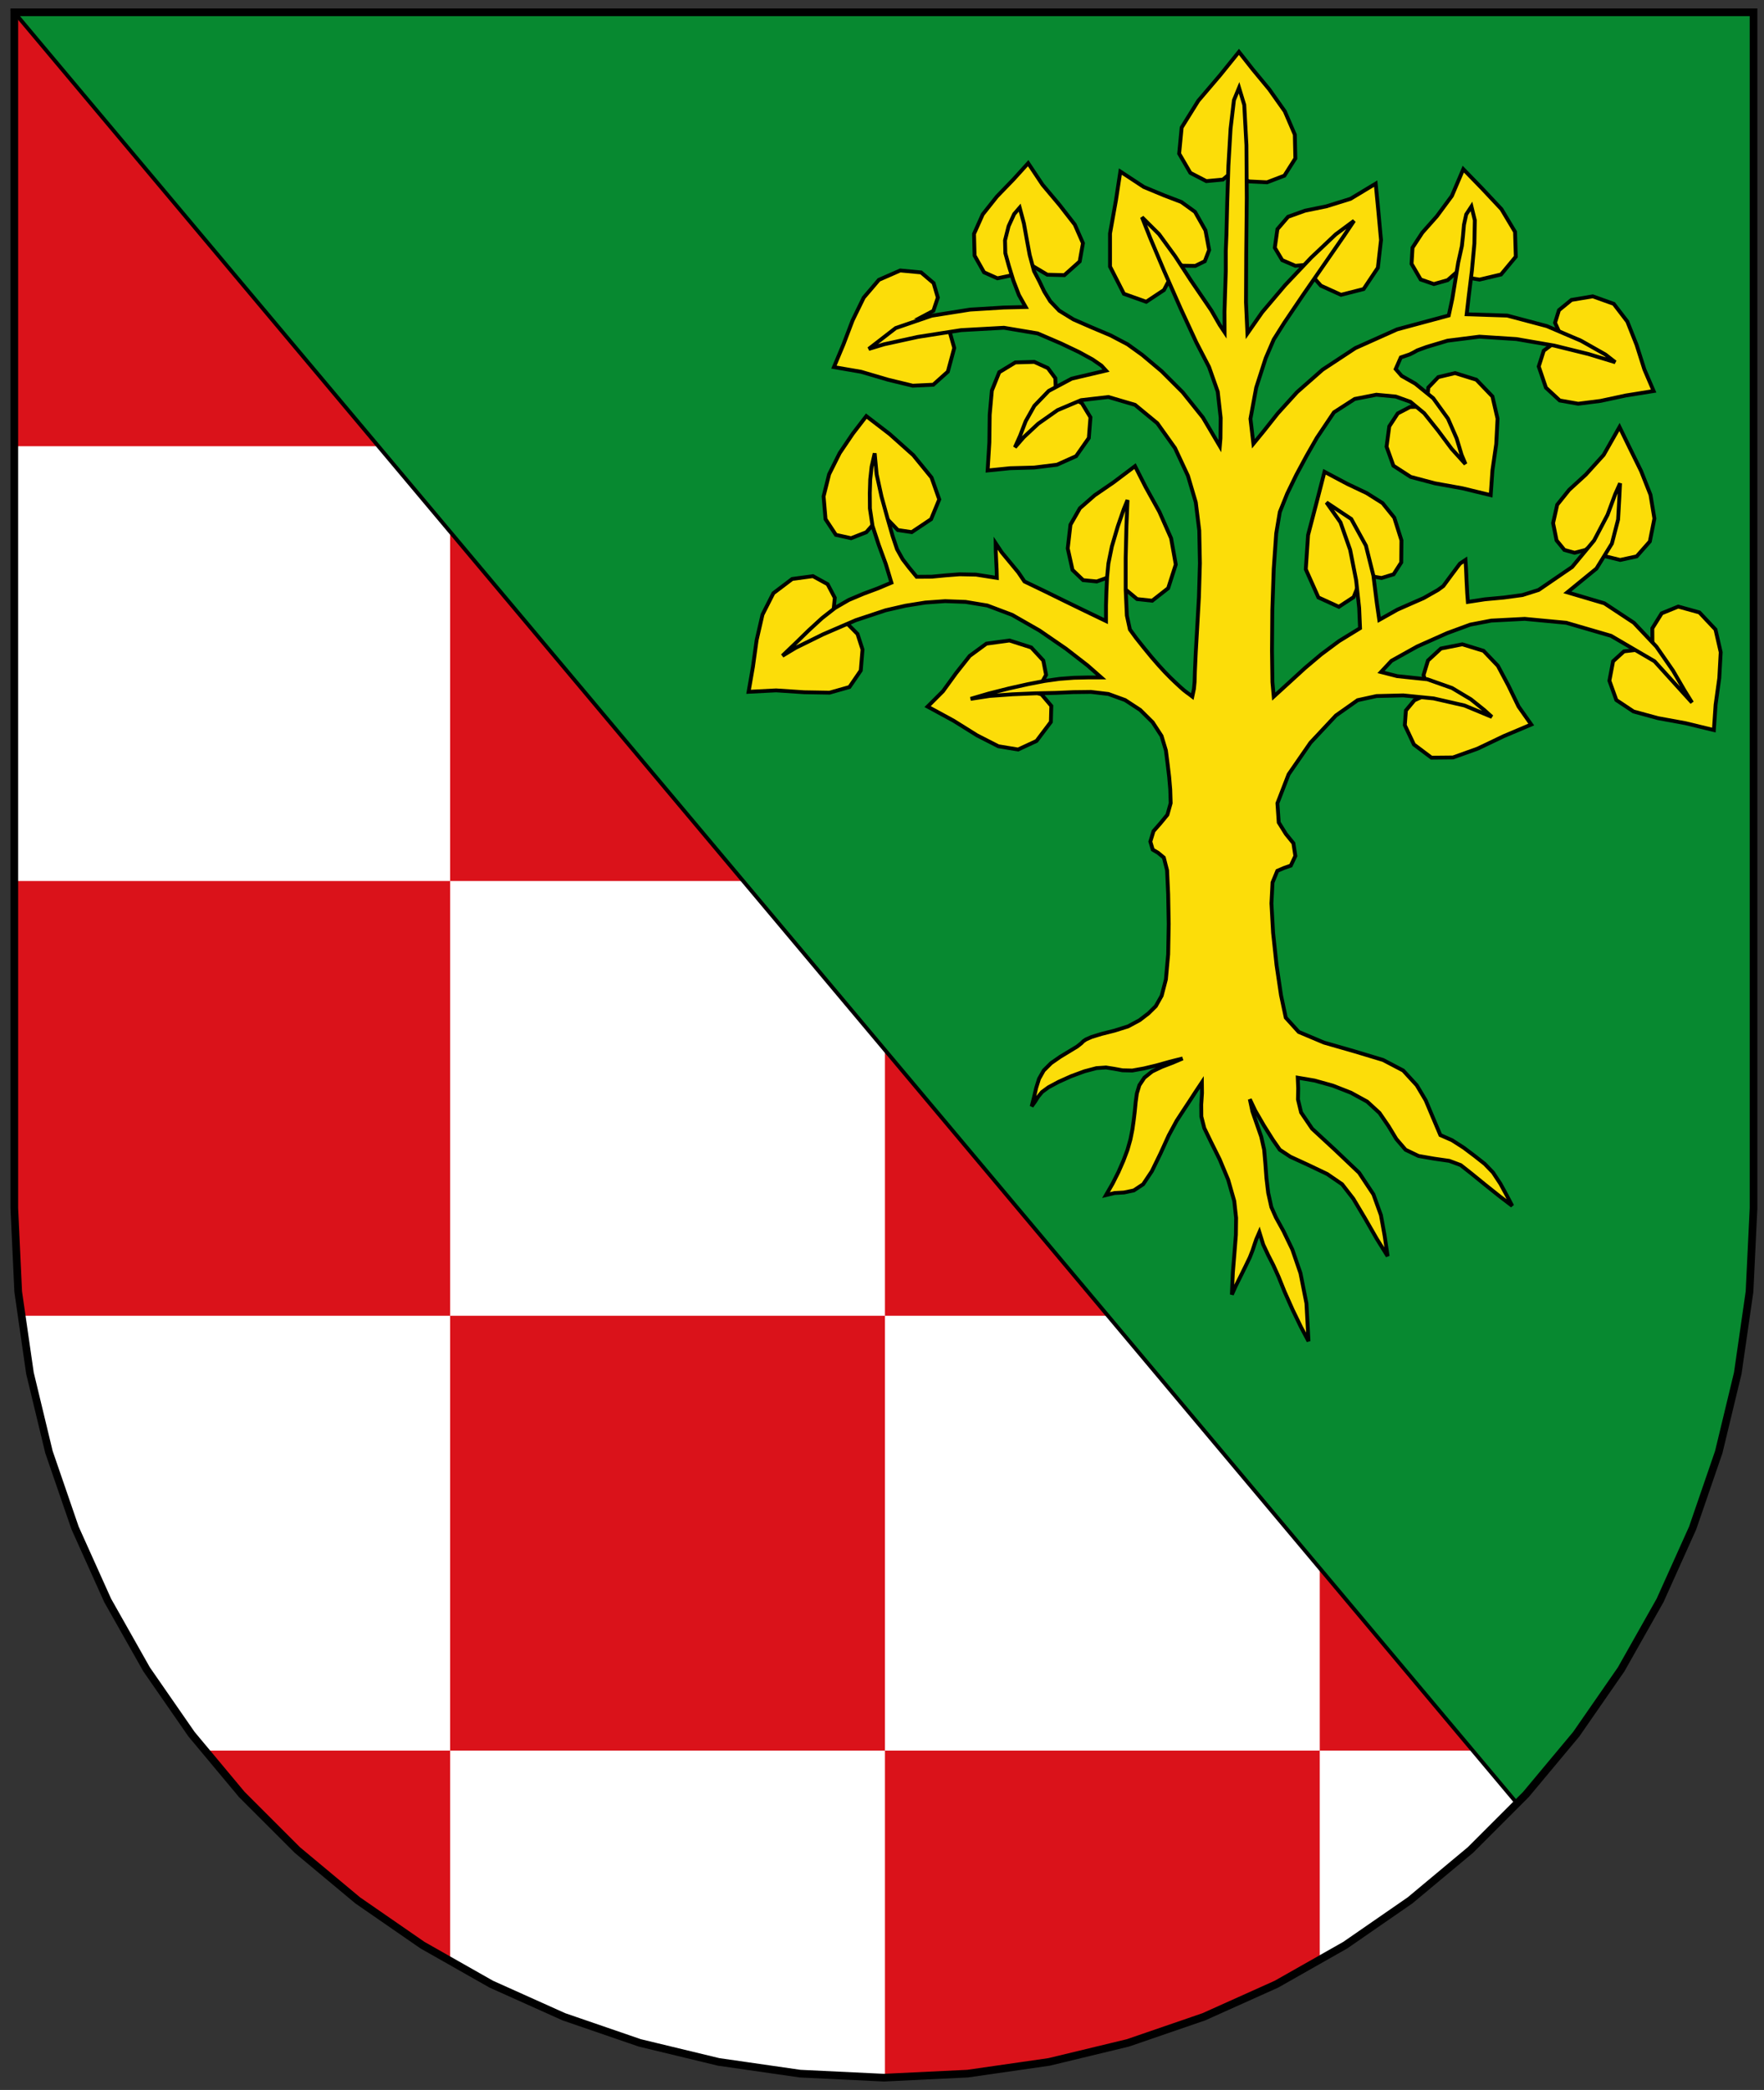 <?xml version="1.0" encoding="UTF-8" standalone="no"?>
<!-- Generator: Adobe Illustrator 15.0.2, SVG Export Plug-In . SVG Version: 6.00 Build 0)  -->

<svg
   xmlns:dc="http://purl.org/dc/elements/1.1/"
   xmlns:cc="http://creativecommons.org/ns#"
   xmlns:rdf="http://www.w3.org/1999/02/22-rdf-syntax-ns#"
   xmlns:svg="http://www.w3.org/2000/svg"
   xmlns="http://www.w3.org/2000/svg"
   xmlns:sodipodi="http://sodipodi.sourceforge.net/DTD/sodipodi-0.dtd"
   xmlns:inkscape="http://www.inkscape.org/namespaces/inkscape"
   version="1.1"
   x="0px"
   y="0px"
   width="460px"
   height="545px"
   viewBox="0.106 -0.874 460 545"
   enable-background="new 0.106 -0.874 460 545"
   xml:space="preserve"
   id="svg2"
   inkscape:version="0.48.4 r9939"
   sodipodi:docname="HettenrodtWappen.svg"><rect x="0.106" y="-0.874" width="460" height="545" fill="#333333" stroke="none"/><defs
   id="defs96" /><sodipodi:namedview
   pagecolor="#ffffff"
   bordercolor="#666666"
   borderopacity="1"
   objecttolerance="10"
   gridtolerance="10"
   guidetolerance="10"
   inkscape:pageopacity="0"
   inkscape:pageshadow="2"
   inkscape:window-width="797"
   inkscape:window-height="658"
   id="namedview94"
   showgrid="false"
   inkscape:zoom="0.43302752"
   inkscape:cx="233.10051"
   inkscape:cy="272.5"
   inkscape:window-x="0"
   inkscape:window-y="0"
   inkscape:window-maximized="0"
   inkscape:current-layer="g5" />
<g
   id="shield">
	<g
   id="g5">
		<polygon
   fill="#DC2300"
   points="230.606,540.917 252.433,539.868 273.692,536.807 294.244,531.846 314.03,525.043     332.966,516.539 350.909,506.363 367.804,494.684 383.536,481.56 398.021,467.074 411.146,451.342 422.852,434.448 433,416.476     441.504,397.569 448.307,377.783 453.268,357.203 456.329,335.972 457.378,314.146 457.378,2.334 3.835,2.334 3.835,314.146     4.854,335.972 7.917,357.203 12.877,377.783 19.681,397.569 28.185,416.476 38.333,434.448 50.04,451.342 63.163,467.074     77.649,481.56 93.381,494.684 110.275,506.363 128.219,516.539 147.154,525.043 166.94,531.846 187.491,536.807 208.751,539.868       "
   id="polygon7"
   style="fill:#da121a;fill-opacity:1" />
	</g>
	<g
   id="g9"
   style="fill:#ffffff">
		<path
   fill="#ccc"
   d="M128.51,516.289l18.936,8.504l19.785,6.803l20.551,4.961l21.26,3.063l21.834,1.049v-14.174v-14.174    v-14.172v-14.174v-14.174v-14.172h-14.151h-14.174h-14.174h-14.172h-14.174h-14.174h-14.174h-14.201v14.145v14.172v14.174v11.906    L128.51,516.289z M344.259,483.946v14.174v11.906l6.945-3.912l16.895-11.68l15.732-13.123l12.189-12.189l-11.311-13.492h-12.076    h-14.172h-14.203v14.145V483.946z M18.299,342.242H6.11l2.098,14.711l4.961,20.58l6.803,19.785l8.504,18.908l10.148,17.971    l11.707,16.895l3.799,4.537h6.66h14.174h14.174h14.174h14.172v-14.174v-14.174v-14.174v-14.172v-14.174v-14.174v-14.172v-14.174    h-14.145H89.165H74.993H60.819H46.645H18.299z M32.444,228.874h14.174H60.79h14.174h14.174h14.174h14.172V214.7v-14.173v-14.174    v-14.173v-14.173v-14.174v-6.633l-18.227-21.714H89.165H74.993H60.819H46.645H32.473H18.299H4.098v14.146v14.173v14.174v14.173    v14.173v14.174v14.173v14.202H18.27H32.444z M145.831,342.242h14.172h14.174h14.174h14.172h14.174h14.18v-14.174v-14.172v-14.174    v-14.174v-13.221l-36.459-43.454h-6.039h-14.172h-14.174h-14.174h-14.174h-14.201v14.145v14.172v14.174v14.157v14.172v14.174    v14.174v14.201h14.174H145.831z M259.22,455.629h14.174h14.174h14.172h14.174h14.174h14.172v-14.174v-14.174v-14.174v-5.668    l-54.707-65.197h-1.957h-14.174h-14.172h-14.174h-14.199v14.145v14.174v14.174v14.172v14.174v14.174v14.172v14.203h14.17H259.22z"
   id="path11"
   style="fill:#ffffff" />
	</g>
</g>
<g
   id="green"
   style="fill:#078930;fill-opacity:1">
	<g
   id="g14"
   style="fill:#078930;fill-opacity:1">
		<polygon
   fill="#00AE00"
   stroke="#000"
   points="3.834,2.334 395.696,469.37 398.021,467.074 411.146,451.342 422.852,434.448     433,416.476 441.504,397.569 448.307,377.783 453.268,357.203 456.329,335.972 457.378,314.146 457.378,2.334   "
   id="polygon16"
   style="fill:#078930;fill-opacity:1" />
	</g>
</g>
<g
   id="shieldstroke">
	<g
   id="g19">
		<polygon
   fill="none"
   stroke="#000"
   stroke-width="2"
   points="230.606,540.917 252.433,539.868 273.692,536.807     294.244,531.846 314.03,525.043 332.966,516.539 350.909,506.363 367.804,494.684 383.536,481.56 398.021,467.074     411.146,451.342 422.852,434.448 433,416.476 441.504,397.569 448.307,377.783 453.268,357.203 456.329,335.972 457.378,314.146     457.378,2.334 3.835,2.334 3.835,314.146 4.854,335.972 7.917,357.203 12.877,377.783 19.681,397.569 28.185,416.476     38.333,434.448 50.04,451.342 63.163,467.074 77.649,481.56 93.381,494.684 110.275,506.363 128.219,516.539 147.154,525.043     166.94,531.846 187.491,536.807 208.751,539.868   "
   id="polygon21" />
	</g>
</g>
<g
   id="tree"
   style="fill:#fcdd09;fill-opacity:1">
	<g
   id="g24"
   style="fill:#fcdd09;fill-opacity:1">
		<polygon
   fill="#FFE500"
   stroke="#000"
   stroke-miterlimit="10"
   points="322.222,43.267 318.991,45.96 314.682,46.357     310.515,44.202 307.595,39.185 308.247,32.382 312.585,25.408 318.31,18.691 323.187,12.653 326.757,17.188 331.095,22.432     335.147,28.158 337.756,34.225 337.897,40.432 335.034,44.94 330.499,46.668 325.822,46.442 322.534,45.025   "
   id="polygon26"
   style="fill:#fcdd09;fill-opacity:1" />
	</g>
	<g
   id="g28"
   style="fill:#fcdd09;fill-opacity:1">
		<polygon
   fill="#FFE500"
   stroke="#000"
   stroke-miterlimit="10"
   points="341.781,68.099 337.897,68.439 334.468,66.964     332.54,63.733 333.221,58.886 335.999,55.655 340.421,54.067 345.977,52.933 352.27,50.977 358.846,47.009 359.526,54.038     360.235,61.72 359.413,68.948 355.699,74.505 349.804,76.007 344.56,73.626 341.413,70.082   "
   id="polygon30"
   style="fill:#fcdd09;fill-opacity:1" />
	</g>
	<g
   id="g32"
   style="fill:#fcdd09;fill-opacity:1">
		<polygon
   fill="#FFE500"
   stroke="#000"
   stroke-miterlimit="10"
   points="305.384,67.616 308.587,68.41 311.79,68.467     314.285,67.248 315.419,64.3 314.455,59.198 311.733,54.379 308.162,51.799 303.712,50.099 298.383,47.887 292.26,43.863     291.126,51.289 289.567,60.02 289.567,68.637 293.195,75.752 299.007,77.822 303.627,74.76 306.064,70.139   "
   id="polygon34"
   style="fill:#fcdd09;fill-opacity:1" />
	</g>
	<g
   id="g36"
   style="fill:#fcdd09;fill-opacity:1">
		<polygon
   fill="#FFE500"
   stroke="#000"
   stroke-miterlimit="10"
   points="380.56,69.573 377.61,72.18 374.011,73.2 370.581,72.01     368.2,67.928 368.455,63.704 371.007,59.793 374.805,55.513 378.716,50.212 381.692,43.239 386.54,48.228 391.643,53.67     395.187,59.594 395.384,66.058 391.529,70.706 385.917,72.038 381.353,71.274   "
   id="polygon38"
   style="fill:#fcdd09;fill-opacity:1" />
	</g>
	<g
   id="g40"
   style="fill:#fcdd09;fill-opacity:1">
		<polygon
   fill="#FFE500"
   stroke="#000"
   stroke-miterlimit="10"
   points="266.011,64.81 269.072,68.297 273.211,70.763     277.661,70.876 281.658,67.305 282.509,62.542 280.383,57.696 276.442,52.621 271.964,47.292 268.222,41.68 264.367,45.932     260.087,50.354 256.373,55.031 254.105,60.105 254.247,65.774 256.714,70.139 260.2,71.698 263.602,70.99 265.897,68.495   "
   id="polygon42"
   style="fill:#fcdd09;fill-opacity:1" />
	</g>
	<g
   id="g44"
   style="fill:#fcdd09;fill-opacity:1">
		<polygon
   fill="#FFE500"
   stroke="#000"
   stroke-miterlimit="10"
   points="240.074,81.989 244.354,82.498 247.643,85.248     248.946,89.868 247.274,96.048 243.476,99.449 238.118,99.704 231.684,98.146 224.653,96.076 217.567,94.858 220.033,88.99     222.442,82.668 225.334,76.744 229.302,72.095 234.858,69.657 240.301,70.167 243.561,72.946 244.666,76.716 243.504,80.174   "
   id="polygon46"
   style="fill:#fcdd09;fill-opacity:1" />
	</g>
	<g
   id="g48"
   style="fill:#fcdd09;fill-opacity:1">
		<polygon
   fill="#FFE500"
   stroke="#000"
   stroke-miterlimit="10"
   points="374.946,106.451 371.403,105.147 367.804,105.261     364.601,106.933 362.39,110.306 361.681,115.607 363.466,120.568 367.974,123.488 374.267,125.159 381.495,126.464     388.837,128.249 389.29,121.758 390.282,114.927 390.622,108.293 389.29,102.511 385.095,98.146 379.538,96.416 375.173,97.465     372.565,100.187 372.282,103.56   "
   id="polygon50"
   style="fill:#fcdd09;fill-opacity:1" />
	</g>
	<g
   id="g52"
   style="fill:#fcdd09;fill-opacity:1">
		<polygon
   fill="#FFE500"
   stroke="#000"
   stroke-miterlimit="10"
   points="273.522,103.248 275.422,100.697 275.309,97.749     273.353,95.113 269.81,93.496 264.877,93.639 260.682,96.19 258.755,100.981 258.188,107.302 258.103,114.473 257.649,121.815     263.517,121.22 269.781,121.05 275.733,120.313 280.723,118.073 284.04,113.339 284.464,107.953 282.253,104.297 278.796,102.284     275.422,101.944   "
   id="polygon54"
   style="fill:#fcdd09;fill-opacity:1" />
	</g>
	<g
   id="g56"
   style="fill:#fcdd09;fill-opacity:1">
		<polygon
   fill="#FFE500"
   stroke="#000"
   stroke-miterlimit="10"
   points="410.464,87.318 406.042,88.054 402.669,90.577     401.365,94.688 403.236,100.215 406.837,103.56 411.655,104.41 417.466,103.673 424.071,102.256 431.327,101.094 428.918,95.481     426.877,89.046 424.468,82.981 420.925,78.36 415.454,76.404 409.897,77.339 406.638,80.004 405.617,83.292 406.894,86.099   "
   id="polygon58"
   style="fill:#fcdd09;fill-opacity:1" />
	</g>
	<g
   id="g60"
   style="fill:#fcdd09;fill-opacity:1">
		<polygon
   fill="#FFE500"
   stroke="#000"
   stroke-miterlimit="10"
   points="353.942,147.639 356.918,149.254 360.376,149.85     363.522,148.886 365.507,145.796 365.563,140.041 363.692,134.117 360.632,130.319 356.493,127.711 351.419,125.302     345.495,122.156 343.567,129.639 341.214,138.653 340.619,147.582 343.907,154.924 349.236,157.362 353.091,154.838     354.82,150.53   "
   id="polygon62"
   style="fill:#fcdd09;fill-opacity:1" />
	</g>
	<g
   id="g64"
   style="fill:#fcdd09;fill-opacity:1">
		<polygon
   fill="#FFE500"
   stroke="#000"
   stroke-miterlimit="10"
   points="416.077,140.609 413.554,142.536 410.72,143.274     408.056,142.536 406.015,140.041 405.106,135.534 406.185,130.744 409.302,126.861 413.64,122.892 418.288,117.761     422.427,110.477 425.12,116.004 428.067,121.985 430.506,128.164 431.526,134.344 430.335,140.325 426.905,144.208     422.597,145.144 418.571,144.152 416.021,142.281   "
   id="polygon66"
   style="fill:#fcdd09;fill-opacity:1" />
	</g>
	<g
   id="g68"
   style="fill:#fcdd09;fill-opacity:1">
		<polygon
   fill="#FFE500"
   stroke="#000"
   stroke-miterlimit="10"
   points="292.515,147.326 289.651,149.481 286.108,150.757     282.565,150.416 279.788,147.752 278.54,142.139 279.249,135.96 281.715,131.652 285.57,128.278 290.446,124.933 296.087,120.681     298.837,126.095 302.437,132.586 305.497,139.503 306.716,146.334 304.732,152.514 300.565,155.774 296.625,155.349     293.536,152.769 291.948,149.566   "
   id="polygon70"
   style="fill:#fcdd09;fill-opacity:1" />
	</g>
	<g
   id="g72"
   style="fill:#fcdd09;fill-opacity:1">
		<polygon
   fill="#FFE500"
   stroke="#000"
   stroke-miterlimit="10"
   points="229.132,130.773 231.456,134.457 234.235,137.349     237.862,137.887 242.909,134.514 245.034,129.355 243.022,123.657 238.26,117.818 232.108,112.319 226.014,107.642     222.499,112.205 219.069,117.28 216.32,122.779 214.874,128.562 215.384,134.514 218.077,138.596 222.046,139.475     226.014,137.915 228.792,134.74   "
   id="polygon74"
   style="fill:#fcdd09;fill-opacity:1" />
	</g>
	<g
   id="g76"
   style="fill:#fcdd09;fill-opacity:1">
		<polygon
   fill="#FFE500"
   stroke="#000"
   stroke-miterlimit="10"
   points="214.477,161.415 217.907,160.848 221.167,161.868     223.718,164.448 225.022,168.501 224.568,173.973 221.621,178.281 216.433,179.755 209.8,179.642 202.487,179.159     195.315,179.529 196.449,173.009 197.413,166.064 198.943,159.403 201.778,153.818 206.682,150.105 212.096,149.367     215.923,151.465 217.794,155.009 217.425,158.779   "
   id="polygon78"
   style="fill:#fcdd09;fill-opacity:1" />
	</g>
	<g
   id="g80"
   style="fill:#fcdd09;fill-opacity:1">
		<polygon
   fill="#FFE500"
   stroke="#000"
   points="434.134,172.64 431.157,169.863 427.359,168.53 423.589,168.984     420.755,171.563 419.79,176.637 421.604,181.683 426.083,184.659 432.404,186.388 439.661,187.72 447.031,189.506     447.485,182.902 448.449,175.928 448.817,169.21 447.457,163.285 443.262,158.835 437.733,157.305 433.425,159.062     430.987,162.974 431.016,167.878   "
   id="polygon82"
   style="fill:#fcdd09;fill-opacity:1" />
	</g>
	<g
   id="g84"
   style="fill:#fcdd09;fill-opacity:1">
		<polygon
   fill="#FFE500"
   stroke="#000"
   stroke-miterlimit="10"
   points="376.023,179.84 372.282,180.237 368.937,181.74     366.726,184.404 366.442,188.231 368.823,193.277 373.388,196.706 379,196.65 385.406,194.354 392.294,191.066 399.409,188.061     396.093,183.355 393.456,177.912 390.707,172.753 386.966,168.842 381.438,167.141 375.854,168.246 372.48,171.365     371.318,175.192 372.48,178.451   "
   id="polygon86"
   style="fill:#fcdd09;fill-opacity:1" />
	</g>
	<g
   id="g88"
   style="fill:#fcdd09;fill-opacity:1">
		<polygon
   fill="#FFE500"
   stroke="#000"
   stroke-miterlimit="10"
   points="267.456,178.848 271.708,180.208 274.26,183.213     274.146,187.38 270.405,192.341 265.586,194.58 260.455,193.73 254.899,190.895 248.776,187.069 242.001,183.383 245.999,179.387     249.429,174.653 252.972,170.174 257.337,166.971 263.347,166.149 269.016,167.963 272.162,171.365 272.899,175.107     271.284,177.997   "
   id="polygon90"
   style="fill:#fcdd09;fill-opacity:1" />
	</g>
	<polygon
   fill="#FFE500"
   stroke="#000"
   points="331.944,229.248 331.661,234.691 332.087,242.344 332.993,250.791    334.155,258.643 335.403,264.511 338.776,268.225 345.353,271.002 353.261,273.27 360.773,275.537 366.018,278.287    369.561,282.143 371.886,286.054 373.671,290.306 375.712,295.125 378.745,296.457 381.835,298.442 384.726,300.624    387.277,302.637 389.432,304.876 391.358,307.796 393.031,310.858 394.448,313.578 391.245,311.141 387.476,308.136    383.819,305.159 381.013,302.948 378.036,301.843 374.097,301.276 370.015,300.568 366.642,298.951 364.231,296.146    362.19,292.773 359.838,289.342 356.635,286.395 352.383,284.07 347.677,282.228 342.887,280.895 338.521,280.158 338.635,282.936    338.578,285.827 339.399,289.229 342.263,293.452 348.216,298.951 354.509,304.933 358.251,310.573 360.206,315.988    361.17,321.317 361.964,326.703 359.129,322.167 356.067,316.838 353.007,311.707 350.087,307.938 346.203,305.273    341.214,302.892 336.594,300.766 333.845,298.951 332.03,296.344 329.677,292.603 327.438,288.747 326.021,285.771 326.7,288.946    327.835,292.205 328.997,295.55 329.763,298.951 330.074,302.524 330.357,306.35 330.812,310.177 331.633,313.89 332.823,316.583    334.808,320.183 337.104,324.946 339.229,331.125 340.789,339.005 341.327,348.869 339.372,345.185 337.161,340.621    335.091,335.972 333.504,332.032 332.144,329.028 330.782,326.363 329.507,323.642 328.515,320.439 327.692,322.337    327.211,323.755 326.757,325.144 326.021,327.015 324.887,329.367 323.64,331.89 322.392,334.385 321.343,336.709 321.599,330.955    322.023,325.824 322.392,321.147 322.448,316.725 321.967,312.331 320.38,306.776 318.169,301.475 315.872,296.855    314.144,293.282 313.378,290.278 313.35,287.188 313.548,284.184 313.52,281.377 311.989,283.673 310.458,286.026 308.813,288.521    306.943,291.383 304.874,295.21 302.72,299.944 300.48,304.536 298.212,307.938 295.774,309.553 293.224,310.092 290.757,310.234    288.519,310.772 290.247,307.768 291.749,304.791 293.054,301.815 294.131,298.951 294.896,296.231 295.406,293.68    295.747,291.241 296.03,288.889 296.257,286.536 296.568,284.269 297.221,282.115 298.524,280.158 300.537,278.542    303.089,277.323 305.838,276.275 308.503,275.141 305.129,275.991 301.699,276.955 298.383,277.749 295.378,278.287    292.827,278.231 290.673,277.834 288.519,277.493 286.023,277.663 282.905,278.486 279.447,279.761 276.159,281.236    273.522,282.653 271.822,283.9 270.802,285.148 270.036,286.366 269.129,287.642 269.753,285.233 270.319,282.794 271.057,280.442    272.275,278.287 274.203,276.36 276.612,274.688 279.05,273.213 281.007,272.023 282.083,271.172 282.622,270.634 283.302,270.18    284.776,269.529 287.384,268.735 290.757,267.884 294.272,266.779 297.277,265.163 299.602,263.377 301.501,261.506    303.031,258.785 304.138,254.533 304.732,247.985 304.874,240.076 304.732,232.253 304.448,226.073 303.599,222.757    302.097,221.509 300.707,220.688 300.083,218.59 300.905,215.868 302.72,213.799 304.534,211.588 305.384,208.555 305.271,204.984    304.987,201.667 304.591,198.351 304.138,194.807 303.003,191.037 300.679,187.465 297.447,184.262 293.507,181.683    289.142,180.095 284.606,179.557 279.985,179.614 275.394,179.812 270.121,179.925 264.112,180.18 258.188,180.606    253.198,181.371 257.933,179.982 263.091,178.678 268.138,177.544 272.56,176.694 276.414,176.156 280.128,175.871    283.756,175.786 287.271,175.786 283.728,172.668 278.058,168.275 271.17,163.541 264.026,159.459 257.563,157.021    251.923,156.086 246.565,155.887 241.378,156.256 236.247,157.078 231.06,158.269 223.293,160.848 214.761,164.533    207.617,168.048 204.131,170.146 207.561,166.858 211.019,163.485 214.477,160.31 217.879,157.645 221.45,155.575 225.277,153.96    229.076,152.542 232.562,151.069 231.089,146.193 229.246,141.176 227.63,136.243 226.95,131.708 226.921,127.711 227.035,124.167    227.403,120.794 228.197,117.336 228.707,122.807 229.982,128.618 231.513,134.174 232.874,138.907 234.036,142.366    235.481,144.946 237.154,147.128 239.139,149.537 243.106,149.509 246.679,149.169 250.335,148.886 254.616,148.971    260.058,149.822 260.001,147.639 259.888,145.314 259.774,142.961 259.747,140.779 261.306,143.131 263.488,145.768    265.643,148.375 267.259,150.757 272.673,153.365 277.86,155.915 283.048,158.439 288.519,161.074 288.519,157.021 288.632,153.28    288.802,149.652 289.142,146.079 290.049,141.629 291.579,136.442 293.139,131.935 294.131,129.526 293.847,136.3 293.649,144.606    293.649,152.911 293.96,159.629 294.755,163.285 296.37,165.496 298.354,167.991 300.396,170.486 302.267,172.64 303.854,174.369    305.327,175.871 306.688,177.176 307.879,178.281 308.813,179.103 309.579,179.698 310.288,180.208 311.025,180.776    311.45,178.763 311.62,176.977 311.706,174.171 311.933,169.182 312.301,162.804 312.755,154.753 313.009,145.994 312.839,137.462    311.933,130.12 309.892,123.204 306.519,115.976 301.897,109.485 296.087,104.694 289.142,102.653 282.026,103.475    275.876,106.082 270.83,109.626 267.06,113.141 264.764,115.778 266.124,112.744 267.57,108.974 269.838,104.948 273.579,101.066    279.589,97.863 288.519,95.765 287.327,94.46 285.031,92.873 281.517,90.946 276.755,88.678 270.688,86.07 261.901,84.596    250.704,85.22 239.479,86.977 230.663,88.905 226.638,90.123 233.668,84.681 243.079,81.449 253.057,79.863 261.815,79.323    267.57,79.182 265.813,76.064 264.367,72.293 263.177,68.439 262.27,65.151 262.185,61.806 263.12,58.092 264.565,54.946    266.011,53.274 267.116,57.411 267.854,61.522 268.619,65.632 269.753,69.827 271.17,72.549 272.417,75.156 273.977,77.68    276.329,80.146 280.015,82.413 284.748,84.483 289.708,86.58 294.131,88.905 297.985,91.683 303.003,95.906 308.503,101.406    313.774,107.982 318.196,115.465 318.366,113.452 318.424,108.095 317.658,101.264 315.391,94.829 312.074,88.423 307.936,79.465    303.684,69.799 300.083,61.267 297.901,55.768 302.351,60.19 306.546,65.944 310.628,72.208 314.767,78.275 316.015,80.117    317.091,81.989 318.169,83.859 319.444,85.758 319.415,80.429 319.586,75.128 319.756,69.827 319.756,64.527 319.926,60.275    320.124,52.225 320.437,42.36 321.003,32.694 321.882,25.239 323.214,22.007 324.575,26.486 325.142,36.974 325.227,50.807    325.085,65.377 325.028,77.991 325.397,86.07 329.252,80.542 335.204,73.513 342.008,66.313 348.414,60.246 353.204,56.703    350.483,60.757 345.579,67.843 339.91,76.035 335.007,83.292 332.257,87.657 330.159,92.533 327.692,100.187 326.19,108.322    326.956,114.842 329.649,111.554 333.334,106.905 338.351,101.377 344.984,95.537 353.545,89.897 364.43,85.021 377.895,81.393    378.83,77.028 379.595,72.322 380.36,67.616 381.324,63.28 381.608,60.643 381.862,57.752 382.458,55.031 383.819,52.961    384.698,56.562 384.585,62.627 383.933,69.714 383.11,76.375 382.571,81.081 393.146,81.421 403.491,84.171 412.421,87.997    418.741,91.57 421.321,93.582 414.349,91.456 405.391,89.244 395.526,87.544 385.888,86.92 377.583,87.969 372.169,89.585    369.702,90.492 368.682,91.059 367.718,91.541 365.394,92.334 364.062,95.367 365.62,97.154 369.163,99.166 373.841,102.964    377.696,108.293 379.964,113.481 381.239,117.704 382.26,120.143 378.659,116.174 375.089,111.383 371.488,106.876 367.888,103.9    364.09,102.539 359.016,102.058 353.375,103.163 347.96,106.65 343.511,113.282 340.789,118.045 338.153,122.948 335.771,127.853    333.845,132.643 332.909,138.228 332.257,147.468 331.888,158.325 331.804,168.814 331.917,176.977 332.257,180.776    336.424,176.977 340.421,173.321 344.616,169.778 349.265,166.319 354.764,162.946 354.537,157.645 353.743,150.416    352.185,142.508 349.661,135.336 346.005,130.149 352.468,134.457 356.294,141.403 358.251,149.254 359.129,156.256    359.781,160.763 364.515,158.099 368.114,156.511 371.347,155.094 375.089,152.968 376.478,151.948 378.632,149.028    380.813,146.108 382.26,145.144 382.401,147.355 382.544,150.615 382.714,153.846 382.884,156.086 387.334,155.406    392.267,154.952 397.113,154.3 401.337,152.968 410.067,146.987 415.794,140.07 419.309,133.38 421.293,128.023 422.568,125.159    422.37,129.156 422.059,134.599 420.442,140.864 416.417,147.383 408.82,153.591 418.487,156.454 426.169,161.529 432.036,167.737    436.373,174.001 439.406,179.216 441.334,182.334 431.555,171.563 420.216,164.93 408.537,161.529 397.708,160.508    388.978,160.961 383.507,162.01 377.497,164.221 369.674,167.708 362.956,171.449 360.235,174.369 364.458,175.447    372.339,176.269 378.745,178.536 383.677,181.485 387.136,184.262 389.147,186.076 382.005,183.1 373.954,181.257 366.018,180.464    359.072,180.634 354.14,181.711 348.471,185.708 341.838,192.794 336.14,201.043 333.221,208.583 333.561,213.601 335.432,216.606    337.388,219.015 337.897,222.331 336.707,224.855 334.978,225.449 333.192,226.215  "
   id="polygon92"
   style="fill:#fcdd09;fill-opacity:1" />
</g>
</svg>